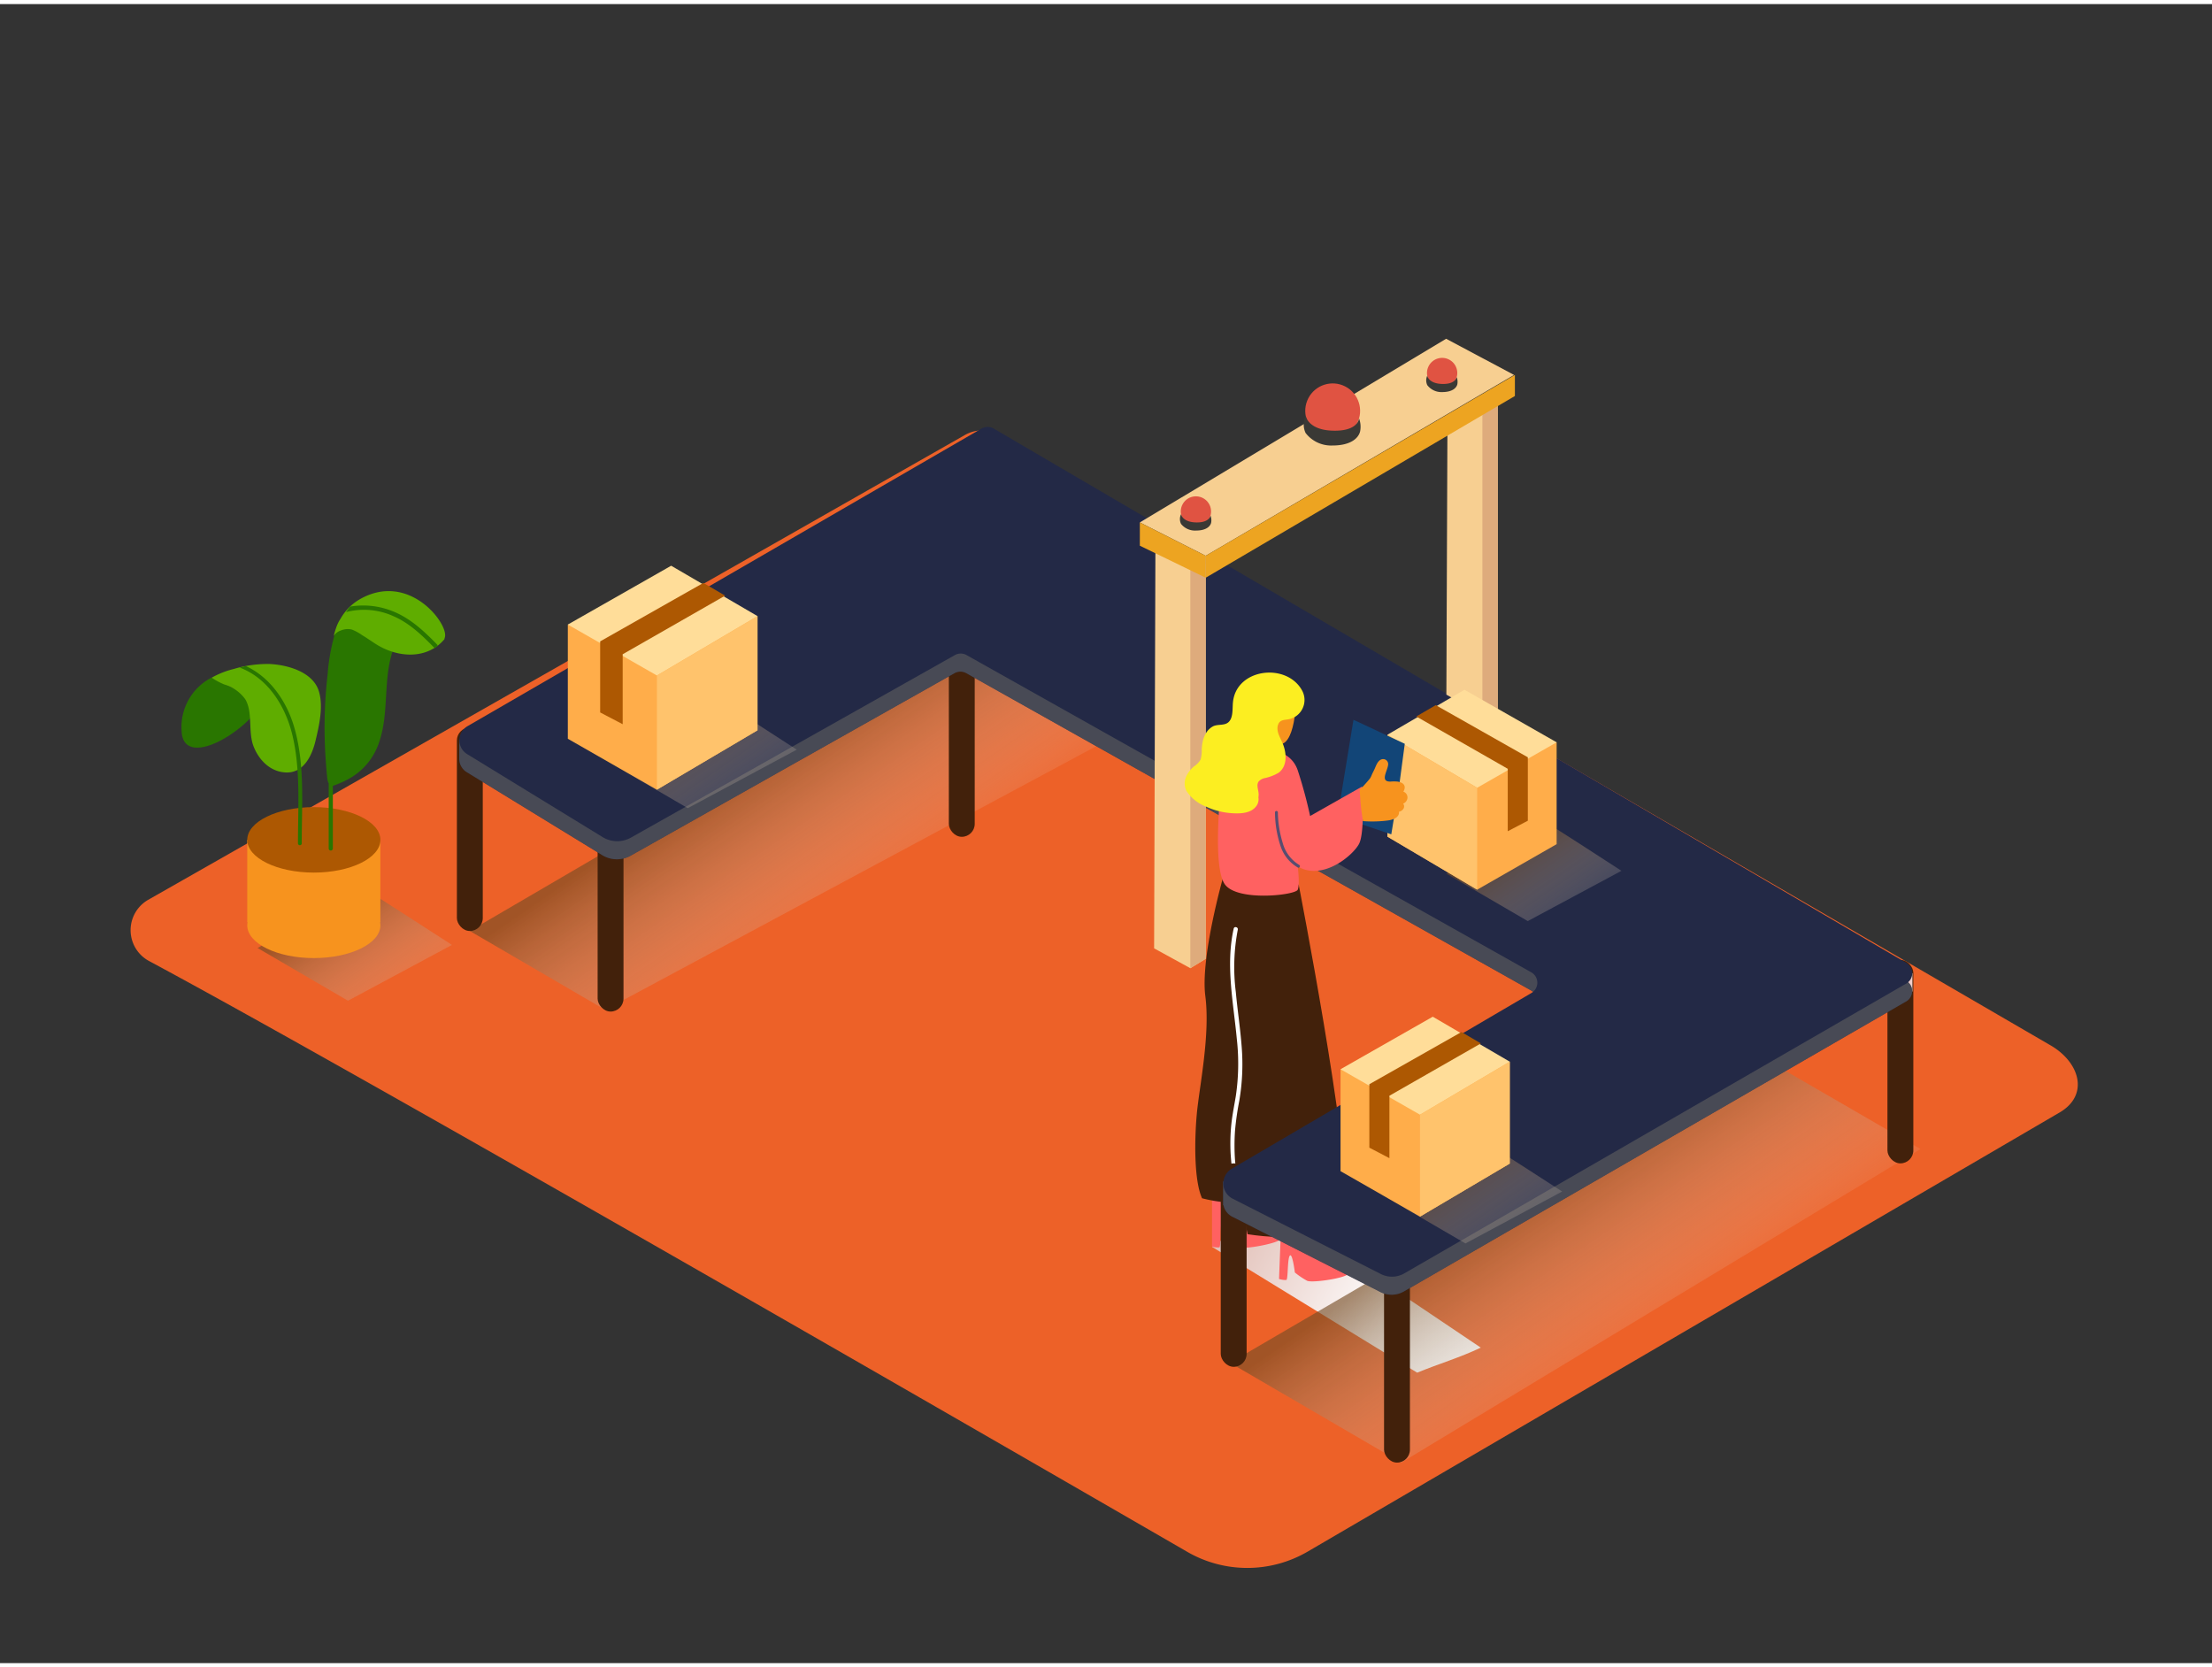 <svg xmlns="http://www.w3.org/2000/svg" xmlns:xlink="http://www.w3.org/1999/xlink" viewBox="0 0 400 300" width="406" height="306" class="illustration styles_illustrationTablet__1DWOa"><rect x="0" y="0" width="400" height="300" fill="#333333" stroke="none"/><defs><linearGradient id="linear-gradient" x1="-48.96" y1="214.41" x2="-90.3" y2="236.68" gradientTransform="matrix(-1, 0, 0, 1, 160.62, 0)" gradientUnits="userSpaceOnUse"><stop offset="0" stop-color="#d4a397"></stop><stop offset="1" stop-color="#fff"></stop></linearGradient><linearGradient id="linear-gradient-2" x1="299.47" y1="247.63" x2="275.04" y2="212.09" gradientUnits="userSpaceOnUse"><stop offset="0" stop-color="#fff" stop-opacity="0"></stop><stop offset="0.99" stop-color="#754c24"></stop></linearGradient><linearGradient id="linear-gradient-3" x1="157.03" y1="170.33" x2="133.77" y2="136.5" xlink:href="#linear-gradient-2"></linearGradient><linearGradient id="linear-gradient-4" x1="74.96" y1="186.13" x2="59.41" y2="163.51" xlink:href="#linear-gradient-2"></linearGradient><linearGradient id="linear-gradient-5" x1="136.97" y1="151.57" x2="120.67" y2="127.86" xlink:href="#linear-gradient-2"></linearGradient><linearGradient id="linear-gradient-6" x1="287.12" y1="171.13" x2="273.11" y2="150.76" xlink:href="#linear-gradient-2"></linearGradient><linearGradient id="linear-gradient-7" x1="276.18" y1="229.6" x2="261.71" y2="208.56" xlink:href="#linear-gradient-2"></linearGradient></defs><title>141-150</title><g style="isolation: isolate;"><g id="Layer_2" data-name="Layer 2"><path d="M26.88,173c38.57,20.7,152,86.18,187.77,106.85a21.68,21.68,0,0,0,21.79,0l136-79.42c5.41-3.16,3.68-9.13-1.77-12.22L180.88,77.93a6.49,6.49,0,0,0-6.41,0L26.75,162A6.33,6.33,0,0,0,26.88,173Z" fill="#ed6128"></path><path d="M256.27,247.48l-37.1-22.75,10.51-7.4,38.09,25.62C264,244.76,260.07,245.9,256.27,247.48Z" fill="url(#linear-gradient)" style="mix-blend-mode: multiply;"></path><path d="M236.35,220c0,.14,2.9,6.75,3.55,7.17s2.66-.88,3.35-.15,1.57,2.29,0,2.94-6,1.26-6.86.91a14,14,0,0,1-2.24-1.51s-.43-3.55-.9-3.06-.3,4.31-.64,4.42a3.71,3.71,0,0,1-1.32-.19l.43-11.18" fill="#ff6161"></path><path d="M223.79,214c0,.14,3.14,6.65,3.81,7s2.63-1,3.34-.27,1.65,2.23.15,2.93-6,1.48-6.82,1.15a14,14,0,0,1-2.29-1.43s-.55-3.53-1-3-.15,4.32-.48,4.44a3.71,3.71,0,0,1-1.33-.14l0-11.19" fill="#ff6161"></path><path d="M234.84,159.21s9.24,47.34,8.48,58.34c0,0-1.83,7.33-17.72,4.89,0,0-1.37-5.5-.76-14.81s2.29-48.41,2.29-48.41Z" fill="#42210b"></path><path d="M233.16,215.16l-2.39-56.49-9.56-.89s-4.16,14.56-3.25,21.58-1.07,16.34-1.53,21.23c-.41,4.39-.58,12,.94,15.35A26.47,26.47,0,0,0,233.16,215.16Z" fill="#42210b"></path><path d="M224.93,219.76a94.47,94.47,0,0,1-1.6-10.73,38.18,38.18,0,0,1,0-5.29,51.53,51.53,0,0,1,.77-5.41,39.25,39.25,0,0,0,.44-9.72c-.25-3.33-.76-6.64-1.07-10a35.85,35.85,0,0,1,.36-11.23c.11-.48-.63-.68-.74-.2-1.48,6.64-.05,13.36.57,20a39.92,39.92,0,0,1-.19,10.32c-.28,1.67-.62,3.33-.8,5a35.21,35.21,0,0,0-.13,5.43,87.9,87.9,0,0,0,1.69,12C224.29,220.44,225,220.24,224.93,219.76Z" fill="#fff"></path><polyline points="222.43 245.7 253.4 263.74 347.28 207.04 317.83 189.98" opacity="0.63" fill="url(#linear-gradient-2)" style="mix-blend-mode: multiply;"></polyline><polyline points="84.96 167.61 109.43 181.87 201.26 132.57 180.36 111.89" opacity="0.63" fill="url(#linear-gradient-3)" style="mix-blend-mode: multiply;"></polyline><rect x="82.62" y="130.82" width="4.68" height="36.79" rx="2.34" ry="2.34" fill="#42210b"></rect><rect x="108.07" y="145.39" width="4.68" height="36.79" rx="2.34" ry="2.34" fill="#42210b"></rect><rect x="171.58" y="113.79" width="4.68" height="36.79" rx="2.34" ry="2.34" fill="#42210b"></rect><rect x="220.75" y="209.63" width="4.68" height="36.79" rx="2.34" ry="2.34" fill="#42210b"></rect><rect x="250.28" y="226.95" width="4.68" height="36.79" rx="2.34" ry="2.34" fill="#42210b"></rect><rect x="341.31" y="172.84" width="4.68" height="36.79" rx="2.34" ry="2.34" fill="#42210b"></rect><polygon points="345.83 175.23 345.83 178.53 344.27 179.77 343.66 176 345.83 175.23" fill="#f2cec9"></polygon><path d="M344.76,176.65,179.68,80a2.16,2.16,0,0,0-2.17,0l-93,53.84a2.92,2.92,0,0,0-.47.36l-1-1.33v3.4c0,.05,0,.11,0,.16v.17h0a2.89,2.89,0,0,0,1.38,2.3l24.49,15a5.07,5.07,0,0,0,5.13.09l58.57-33a2.16,2.16,0,0,1,2.12,0l102.13,57.37a2.16,2.16,0,0,1,0,3.74l-54.1,31.72-1.58-.94v3.54a3.1,3.1,0,0,0,0,.32v.46h.07a3,3,0,0,0,1.6,2.08l26.79,13.62a4.44,4.44,0,0,0,4.23-.11l90.79-52.42A2.16,2.16,0,0,0,344.76,176.65Z" fill="#232946"></path><path d="M344.76,176.65,179.68,80a2.16,2.16,0,0,0-2.17,0l-93,53.84a2.92,2.92,0,0,0-.47.36l-1-1.33v3.4c0,.05,0,.11,0,.16v.17h0a2.89,2.89,0,0,0,1.38,2.3l24.49,15a5.07,5.07,0,0,0,5.13.09l58.57-33a2.16,2.16,0,0,1,2.12,0l102.13,57.37a2.16,2.16,0,0,1,0,3.74l-54.1,31.72-1.58-.94v3.54a3.1,3.1,0,0,0,0,.32v.46h.07a3,3,0,0,0,1.6,2.08l26.79,13.62a4.44,4.44,0,0,0,4.23-.11l90.79-52.42A2.16,2.16,0,0,0,344.76,176.65Z" fill="#606060" opacity="0.61"></path><path d="M84.48,135.63l24.49,15a5.07,5.07,0,0,0,5.13.09l58.57-33a2.16,2.16,0,0,1,2.12,0l102.13,57.37a2.16,2.16,0,0,1,0,3.74l-54.17,31.76a3.09,3.09,0,0,0,.16,5.43l26.79,13.62a4.44,4.44,0,0,0,4.23-.11l90.79-52.42a2.16,2.16,0,0,0,0-3.73L179.68,76.75a2.16,2.16,0,0,0-2.17,0l-93,53.84A2.94,2.94,0,0,0,84.48,135.63Z" fill="#232946"></path><path d="M270.84,130.14V71.75l-9.09,2.74-.2,50.38C264.62,126.67,267.8,128.29,270.84,130.14Z" fill="#f7cf91"></path><path d="M270.84,130.14V71.75l-2.78.79v56Q269.46,129.3,270.84,130.14Z" fill="#deab7c"></path><polygon points="206.12 93.73 218.03 99.76 273.79 67.06 261.51 60.52 206.12 93.73" fill="#f7cf91"></polygon><polygon points="218.03 103.73 273.94 70.87 273.94 67.06 218.03 99.76 218.03 103.73" fill="#eda421"></polygon><polygon points="208.94 97.16 208.7 170.75 215.25 174.34 218.03 172.64 218.03 99.76 208.94 97.16" fill="#f7cf91"></polygon><polygon points="215.25 174.34 215.25 99.76 218.03 101.28 218.03 172.64 215.25 174.34" fill="#deab7c"></polygon><circle cx="216.26" cy="91.74" r="2.74" transform="translate(35.42 241.69) rotate(-62.65)" fill="#e05342"></circle><path d="M213.57,92.25s.23,1.41,2.69,1.48,2.64-1.23,2.64-1.23a2.37,2.37,0,0,1,.11,1.3c-.16.65-.91,1.4-2.74,1.4A3.22,3.22,0,0,1,213.57,94,2,2,0,0,1,213.57,92.25Z" fill="#3a3935"></path><circle cx="240.98" cy="73.54" r="4.96" transform="translate(64.96 253.81) rotate(-62.65)" fill="#e05342"></circle><path d="M236.13,74.46c0,.05.41,2.54,4.86,2.68,4.65.14,4.77-2.22,4.77-2.22a4.29,4.29,0,0,1,.19,2.36c-.29,1.18-1.64,2.54-5,2.54a5.82,5.82,0,0,1-4.86-2.27A3.55,3.55,0,0,1,236.13,74.46Z" fill="#3a3935"></path><circle cx="263.62" cy="64.81" r="2.74" transform="translate(84.95 269.2) rotate(-62.65)" fill="#f7cf91"></circle><path d="M260.94,65.32s.23,1.41,2.69,1.48,2.64-1.23,2.64-1.23a2.37,2.37,0,0,1,.11,1.3c-.16.65-.91,1.4-2.74,1.4A3.22,3.22,0,0,1,260.94,67,2,2,0,0,1,260.94,65.32Z" fill="#f7cf91"></path><polygon points="206.12 93.73 206.12 97.94 218.03 103.73 218.03 99.76 206.12 93.73" fill="#eda421"></polygon><circle cx="260.78" cy="66.7" r="2.74" transform="translate(81.73 267.7) rotate(-62.65)" fill="#e05342"></circle><path d="M258.09,67.21s.23,1.41,2.69,1.48,2.64-1.23,2.64-1.23a2.37,2.37,0,0,1,.11,1.3c-.16.65-.91,1.4-2.74,1.4a3.22,3.22,0,0,1-2.69-1.25A2,2,0,0,1,258.09,67.21Z" fill="#3a3935"></path><path d="M65.43,159.69l-18.85,11,16.35,9.53,18.8-10.09C76.31,166.64,70.91,163.11,65.43,159.69Z" opacity="0.63" fill="url(#linear-gradient-4)" style="mix-blend-mode: multiply;"></path><polyline points="44.71 151.13 44.71 166.01 68.78 166.01 68.78 151.13" fill="#f7931e"></polyline><ellipse cx="56.75" cy="151.13" rx="12.04" ry="5.92" fill="#ad5802"></ellipse><ellipse cx="56.75" cy="166.59" rx="12.04" ry="5.92" fill="#f7931e"></ellipse><path d="M70.23,116.53c-2.54-1-6.06-4.5-9.13-4.39a36,36,0,0,0-1.86,9.13,82.89,82.89,0,0,0-.35,15.25q.11,1.7.28,3.39a2.7,2.7,0,0,0,.27,1q0,5.89,0,11.78a.37.37,0,0,0,.75,0q0-5.67,0-11.33a16.7,16.7,0,0,0,3.45-1.59,11.73,11.73,0,0,0,4.85-6.09c1.94-5.41.72-11.45,2.56-16.8C70.76,116.73,70.49,116.64,70.23,116.53Z" fill="#297600"></path><path d="M65,107.66a9.43,9.43,0,0,0-3.44,3.52,5.9,5.9,0,0,0-.54,1l-.1.23h0a15.74,15.74,0,0,0-.58,1.87,2.33,2.33,0,0,1,1.28-1,3.18,3.18,0,0,1,2-.18,8.42,8.42,0,0,1,1.84,1c.86.52,1.69,1.1,2.53,1.64,4,2.53,9.3,2.79,12.38-.9,0-.15.08-.29.1-.44C81,111.88,73.84,102.54,65,107.66Z" fill="#5fad00"></path><path d="M78.63,116.42l.5-.33a.34.34,0,0,0-.1-.29c-2.41-2.48-5-4.9-8.3-6.12a14.21,14.21,0,0,0-7.41-.73c-.27.31-.51.64-.75,1a12.87,12.87,0,0,1,8.52.71c2.91,1.24,5.23,3.47,7.41,5.71A.36.36,0,0,0,78.63,116.42Z" fill="#297600"></path><path d="M38.22,121.81a10.05,10.05,0,0,0-5.38,9.64c.28,7.1,12,.17,15.1-5.83s3.59,2.56,3.59,2.56" fill="#297600"></path><path d="M48.76,119.33a21.19,21.19,0,0,0-6.49.9,15.76,15.76,0,0,0-4,1.58,13,13,0,0,0,2.34,1.24,7.11,7.11,0,0,1,3.78,2.71,5.4,5.4,0,0,1,.45,1.07c.71,2.34.1,5.17,1.06,7.52s2.92,4.42,5.69,4.59c3.3.2,4.81-3,5.46-5.71s1.54-6.48.5-9.3C56.29,120.66,51.88,119.48,48.76,119.33Z" fill="#5fad00"></path><path d="M53.1,130.42c-1.38-4.49-4.32-8.72-8.61-10.7h-.16l-.2.06-.78.2c5,1.86,8.14,6.79,9.43,11.83,1.64,6.45,1.09,13.43,1.1,20a.35.35,0,0,0,.69,0C54.55,144.79,55.2,137.24,53.1,130.42Z" fill="#297600"></path><path d="M127,123.86,107.22,135.4l17.15,10,19.71-10.58C138.39,131.14,132.72,127.44,127,123.86Z" opacity="0.63" fill="url(#linear-gradient-5)" style="mix-blend-mode: multiply;"></path><polyline points="102.68 112.2 102.68 132.85 118.79 142.06 136.98 131.32 136.98 110.67" fill="#ffad4a"></polyline><polygon points="102.68 112.2 121.37 101.56 136.98 110.67 118.79 121.41 102.68 112.2" fill="#fd9"></polygon><polygon points="118.79 121.41 118.79 142.06 136.98 131.32 136.98 110.67 118.79 121.41" fill="#ffc36c"></polygon><polygon points="108.53 115.24 127.19 104.67 131.13 106.97 112.6 117.57 112.6 130.22 108.53 128.09 108.53 115.24" fill="#ad5802"></polygon><path d="M278.54,147.32l-17,9.92,14.73,8.58,16.94-9.09C288.34,153.57,283.47,150.4,278.54,147.32Z" opacity="0.63" fill="url(#linear-gradient-6)" style="mix-blend-mode: multiply;"></path><polyline points="281.49 133.49 281.49 151.91 267.12 160.14 250.89 150.55 250.89 132.12" fill="#ffad4a"></polyline><polygon points="281.49 133.49 264.82 123.99 250.89 132.12 267.12 141.71 281.49 133.49" fill="#fd9"></polygon><polygon points="267.12 141.71 267.12 160.14 250.89 150.55 250.89 132.12 267.12 141.71" fill="#ffc36c"></polygon><polygon points="276.28 136.2 259.63 126.77 256.11 128.82 272.65 138.28 272.65 149.57 276.28 147.67 276.28 136.2" fill="#ad5802"></polygon><path d="M267.32,205l-17.54,10.25L265,224.11l17.49-9.39C277.44,211.47,272.41,208.19,267.32,205Z" opacity="0.63" fill="url(#linear-gradient-7)" style="mix-blend-mode: multiply;"></path><polyline points="242.41 192.61 242.41 211.04 256.78 219.26 273.01 209.67 273.01 191.24" fill="#ffad4a"></polyline><polygon points="242.41 192.61 259.09 183.11 273.01 191.24 256.78 200.83 242.41 192.61" fill="#fd9"></polygon><polygon points="256.78 200.83 256.78 219.26 273.01 209.67 273.01 191.24 256.78 200.83" fill="#ffc36c"></polygon><polygon points="247.62 195.32 264.28 185.88 267.79 187.94 251.25 197.4 251.25 208.69 247.62 206.79 247.62 195.32" fill="#ad5802"></polygon><polyline points="245.19 147.97 241.94 146.6 244.75 129.42 254.03 133.76 252.95 141.84 251.59 150.13 245.19 147.97 246.19 146.68" fill="#124577"></polyline><path d="M228.58,134.55c.9.33,4.83.33,6.09,4a82.4,82.4,0,0,1,2.24,8.27l9.4-5.33s.56,8.27-.56,10.38-6.59,6.73-11.08,4.07c0,0,.42,3.23,0,4.21s-10.75,2.17-13.13-.91-.75-17.74-.75-17.74" fill="#ff6161"></path><path d="M246.16,145.61c-.15-1.18-.19-2.38-.31-3.57a6,6,0,0,0,.88-.85c.32-.35.63-.7.93-1.07s.39-.79.6-1.17l.24-.49c.3-.61.56-1.58,1.26-1.86a.91.91,0,0,1,1.26.71c.12,1.07-1.7,3.35.45,3.28a7.66,7.66,0,0,1,1.21,0c.82.11,1.57.51,1.27,1.45a1.45,1.45,0,0,1-.18.37,1.1,1.1,0,0,1,.66,1.47,1.22,1.22,0,0,1-.7.7.78.78,0,0,1,0,1,1.2,1.2,0,0,1-.75.46,1,1,0,0,1-.05.48c-.27.73-1.23,1-1.91,1.1a22.31,22.31,0,0,1-4.57.12C246.37,147.07,246.25,146.35,246.16,145.61Z" fill="#f7931e"></path><path d="M234.05,122.93c.59.37.56,9.66-2.08,10.8-3.45,1.5-6.22-2.58-6.54-4.77S227.25,118.62,234.05,122.93Z" fill="#f7931e"></path><path d="M215.86,137.89a4.06,4.06,0,0,0,1.23-1.24,5.52,5.52,0,0,0,.22-1.9c.09-1.57.5-3.23,1.94-4.09.92-.55,2.23-.07,3-.91s.59-2.36.71-3.53c.62-6.07,9.56-7.17,12.43-2.22a3.57,3.57,0,0,1-1.05,4.78,3.52,3.52,0,0,1-1.42.56c-.74.12-1.47.1-1.78.9-.47,1.2.4,2.44.83,3.5.67,1.66.89,4-.73,5.24a8.31,8.31,0,0,1-2.61,1,2.06,2.06,0,0,0-1,.57c-.43.54-.16,1.29-.07,1.9a3,3,0,0,1,0,1,2.07,2.07,0,0,1-.49,1.72c-1,1.18-2.76,1.22-4.16,1.15a13,13,0,0,1-4.74-1.17,7.44,7.44,0,0,1-3.61-2.85C213.71,140.63,214.61,139,215.86,137.89Z" fill="#fcee21"></path><path d="M231.08,146.09a19.82,19.82,0,0,0,.87,5.58,6.69,6.69,0,0,0,3,4c.29.18,0,.64-.27.46a7,7,0,0,1-3.12-3.88,19.62,19.62,0,0,1-1-6.13A.27.27,0,0,1,231.08,146.09Z" fill="#124577" opacity="0.7"></path></g></g></svg>